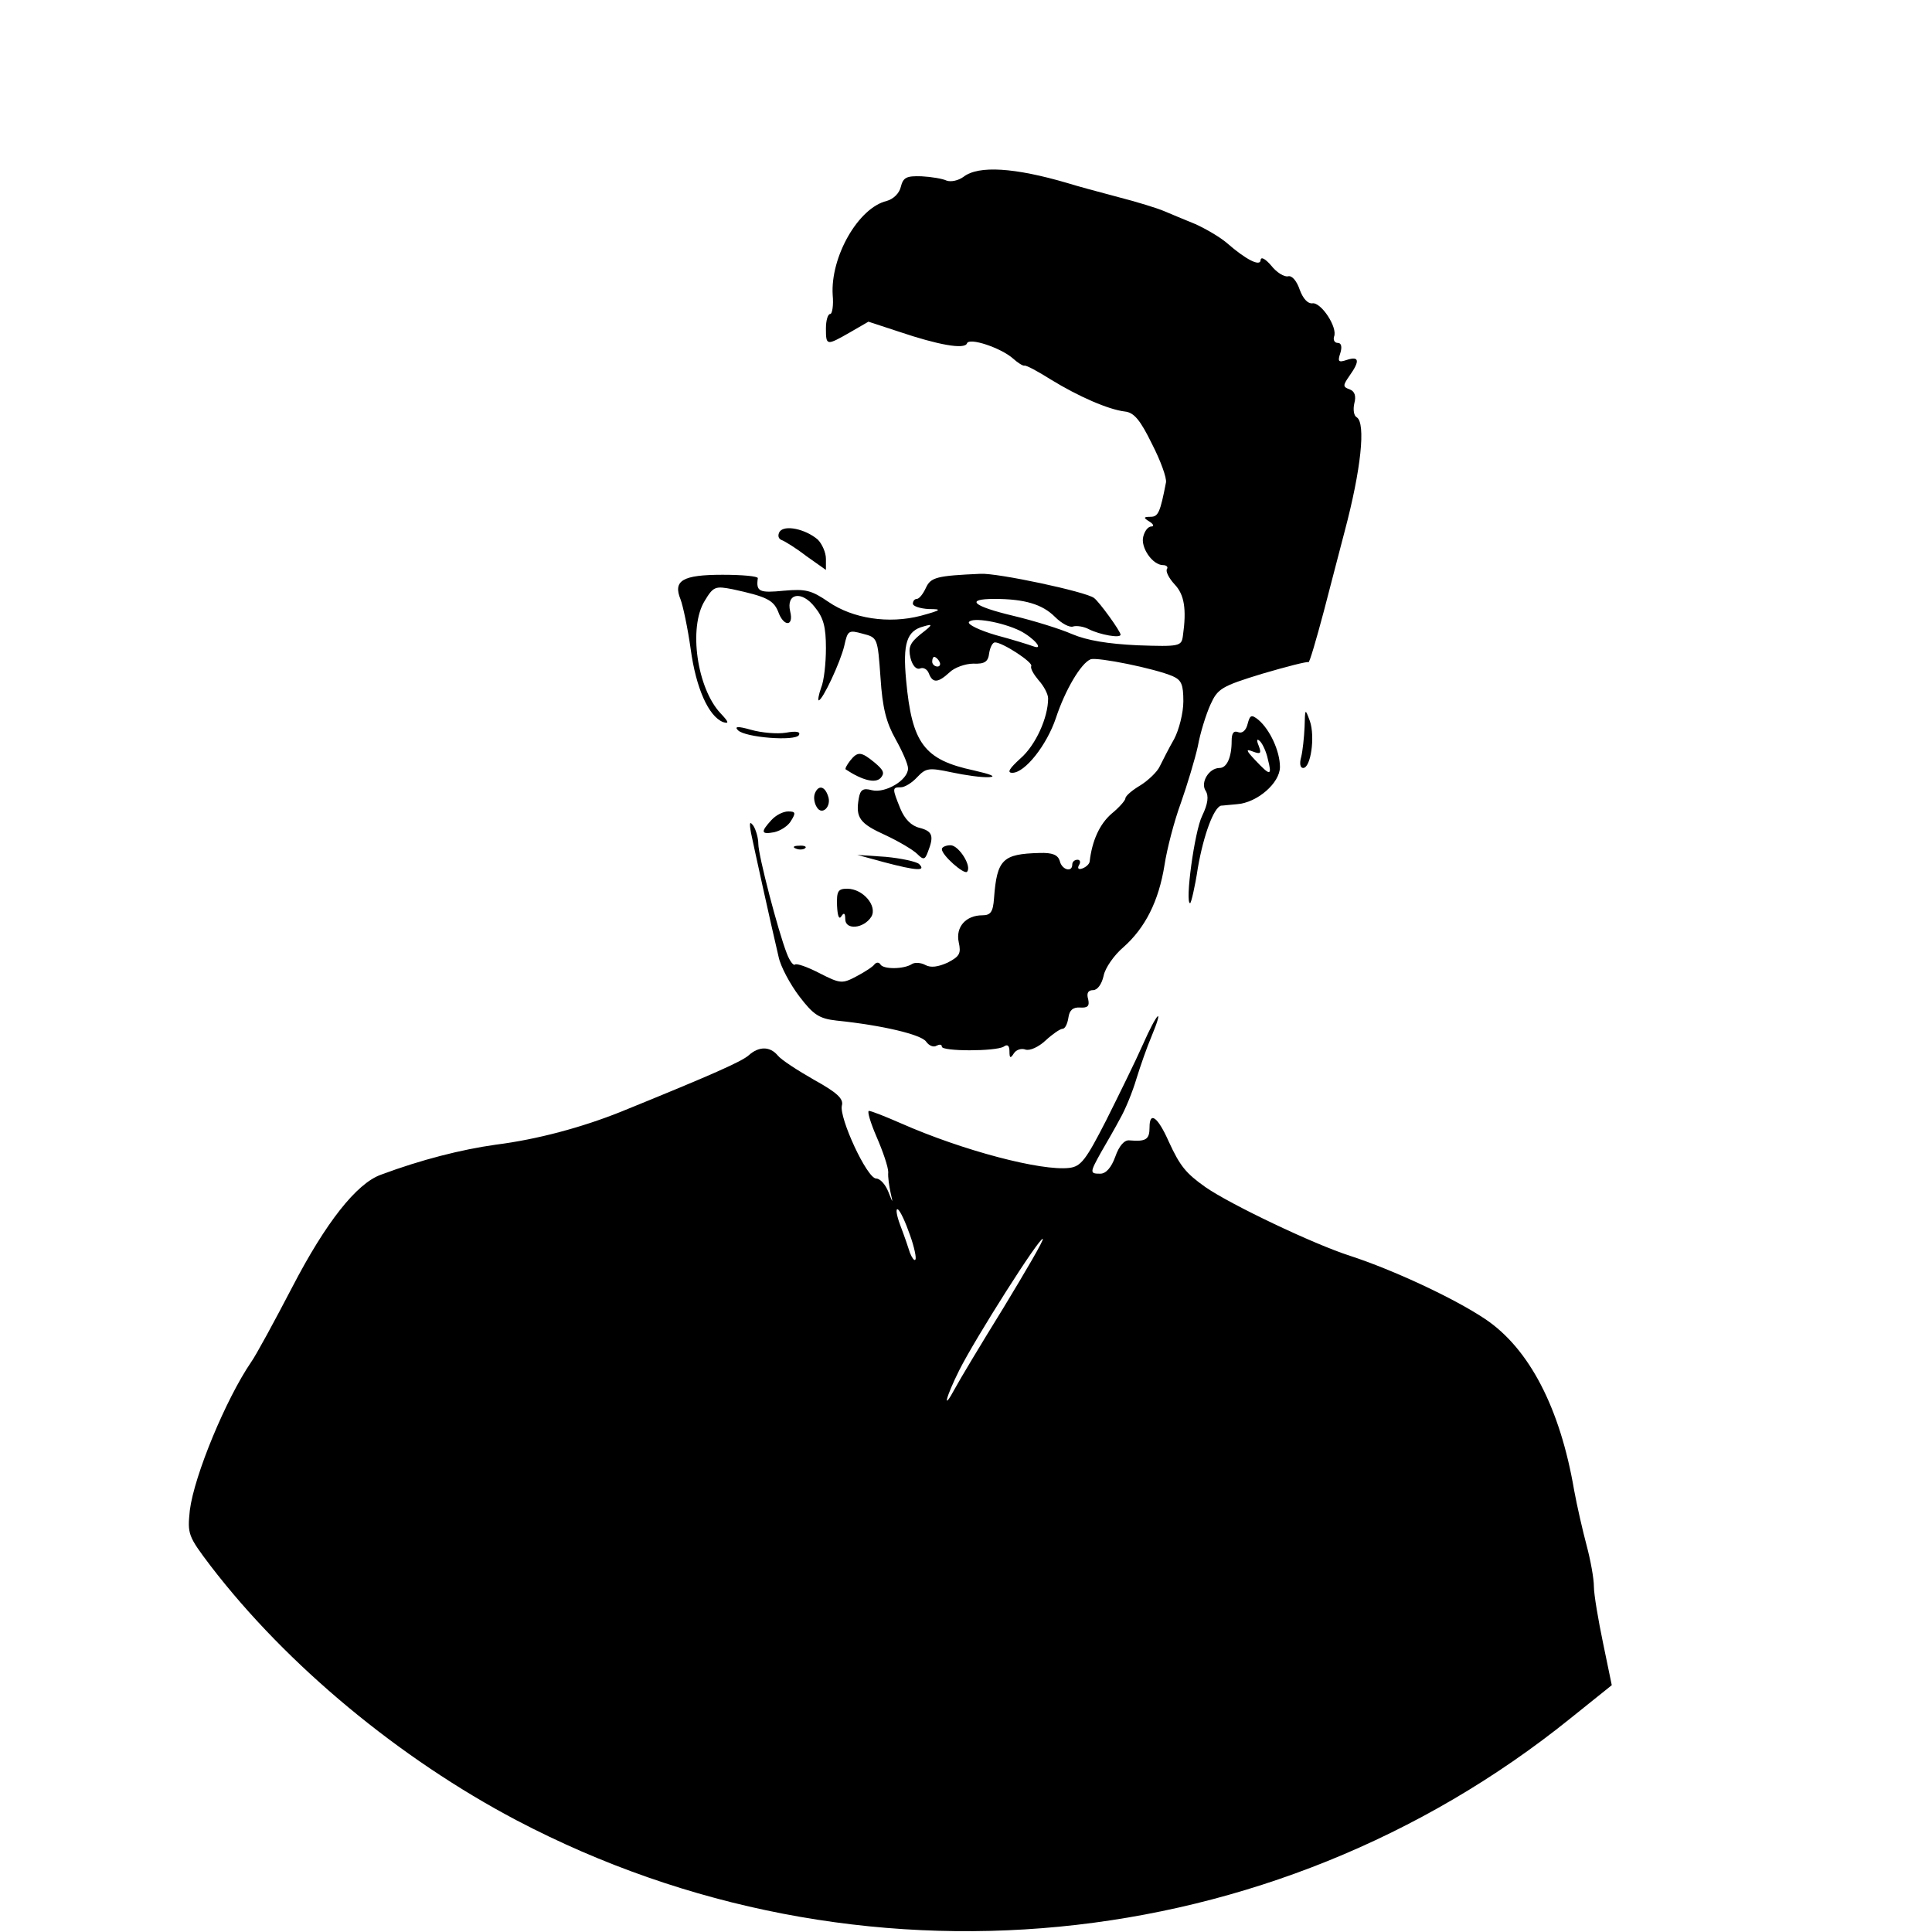 <?xml version="1.0" standalone="no"?>
<!DOCTYPE svg PUBLIC "-//W3C//DTD SVG 20010904//EN"
 "http://www.w3.org/TR/2001/REC-SVG-20010904/DTD/svg10.dtd">
<svg version="1.0" xmlns="http://www.w3.org/2000/svg"
 width="400pt" height="400pt" viewBox="0 0 400 400"
 preserveAspectRatio="xMidYMid meet">
<g transform="translate(0,400) scale(0.1,-0.1)"
fill="#000000" stroke="none">
<path d="M1995 3634 c-11 -8 -26 -11 -35 -8 -8 4 -32 8 -52 9 -31 1 -38 -2
-43 -22 -3 -13 -15 -25 -29 -29 -59 -14 -117 -116 -112 -195 2 -21 -1 -39 -5
-39 -5 0 -9 -13 -9 -30 0 -36 1 -36 50 -8 l38 22 64 -21 c80 -27 135 -37 140
-24 4 13 70 -9 95 -31 10 -9 21 -16 24 -15 4 1 28 -12 55 -29 57 -35 119 -62
153 -66 19 -2 32 -18 56 -67 18 -35 31 -71 29 -80 -12 -62 -16 -71 -32 -71
-15 0 -15 -2 -2 -10 8 -5 10 -10 4 -10 -7 0 -14 -9 -17 -21 -6 -22 19 -59 41
-59 7 0 11 -4 8 -8 -3 -5 4 -19 16 -32 20 -21 25 -51 17 -107 -3 -21 -7 -22
-94 -19 -62 3 -104 10 -135 23 -25 11 -80 28 -122 38 -84 20 -101 35 -39 35
62 0 99 -11 125 -37 14 -14 31 -23 38 -20 7 2 22 0 33 -6 22 -11 65 -19 65
-11 0 7 -44 68 -55 76 -17 13 -200 52 -235 50 -90 -4 -103 -7 -113 -29 -6 -13
-14 -23 -19 -23 -4 0 -8 -4 -8 -10 0 -5 15 -10 33 -11 28 0 27 -2 -17 -14 -66
-17 -140 -6 -191 29 -35 24 -47 27 -92 23 -51 -5 -58 -2 -54 26 0 4 -32 7 -73
7 -83 0 -103 -12 -87 -51 5 -13 15 -60 21 -103 11 -81 37 -139 67 -151 13 -4
12 0 -5 18 -49 52 -67 178 -33 233 18 30 22 31 58 24 69 -15 84 -22 94 -46 11
-32 33 -32 25 0 -9 38 24 44 51 9 18 -22 23 -41 23 -85 0 -31 -4 -68 -10 -82
-5 -14 -7 -26 -5 -26 8 0 45 79 53 113 7 32 9 33 38 25 31 -8 31 -8 37 -91 4
-63 12 -93 31 -127 14 -25 26 -52 26 -61 0 -24 -47 -52 -75 -45 -18 5 -24 1
-27 -17 -7 -40 2 -52 55 -76 28 -13 58 -31 66 -39 13 -13 16 -12 22 4 13 33
10 43 -17 50 -17 4 -31 18 -40 40 -17 42 -17 44 1 44 8 0 23 9 34 21 18 19 24
20 71 10 28 -6 63 -11 78 -10 16 1 3 6 -32 14 -103 22 -128 56 -140 187 -7 75
1 102 36 111 20 6 20 4 -6 -16 -22 -18 -26 -27 -21 -49 4 -16 12 -25 20 -22 7
3 15 -2 18 -10 8 -21 19 -20 43 2 10 10 33 18 49 18 24 -1 31 4 33 22 2 12 7
22 12 22 16 0 80 -42 75 -49 -2 -5 5 -17 15 -29 11 -12 20 -29 20 -38 0 -40
-26 -97 -57 -124 -23 -21 -29 -30 -17 -30 26 0 71 57 90 113 19 58 52 114 72
122 14 5 133 -19 170 -35 18 -8 22 -17 22 -52 0 -24 -9 -59 -19 -78 -11 -19
-24 -45 -30 -57 -5 -11 -24 -29 -40 -39 -17 -10 -31 -22 -31 -27 0 -4 -13 -19
-29 -32 -24 -21 -40 -55 -45 -99 -1 -5 -7 -11 -15 -14 -8 -3 -11 0 -7 7 4 6 2
11 -3 11 -6 0 -11 -4 -11 -10 0 -17 -22 -11 -26 8 -4 12 -15 17 -42 16 -76 -2
-88 -13 -94 -94 -2 -28 -7 -35 -24 -35 -34 0 -56 -24 -49 -56 5 -23 2 -29 -23
-42 -20 -9 -35 -11 -46 -5 -9 5 -22 6 -28 2 -17 -11 -59 -11 -65 -1 -3 5 -8 5
-12 1 -3 -5 -20 -16 -37 -25 -30 -16 -34 -16 -77 6 -25 13 -48 21 -51 18 -3
-3 -11 7 -17 23 -18 46 -59 203 -59 227 0 12 -5 29 -10 37 -8 11 -9 7 -5 -15
6 -29 40 -184 57 -256 4 -20 24 -57 43 -82 29 -38 41 -46 77 -50 97 -10 174
-29 185 -43 6 -9 16 -13 22 -9 6 3 11 3 11 -2 0 -10 111 -10 128 0 8 6 12 2
12 -10 0 -14 2 -15 9 -4 5 8 16 11 24 8 9 -3 27 5 42 19 14 13 30 24 35 24 5
0 10 10 12 23 2 15 9 22 24 21 16 -1 20 3 17 17 -4 13 0 19 10 19 9 0 18 12
22 30 3 16 22 43 41 59 45 40 73 95 85 170 5 33 20 91 34 129 13 37 29 90 35
117 5 28 17 66 26 86 15 33 22 38 107 64 51 15 94 26 96 24 2 -2 16 46 32 106
16 61 35 135 43 165 34 128 44 224 25 236 -6 3 -8 16 -5 29 4 15 1 25 -10 29
-14 5 -14 8 0 28 22 31 20 41 -5 33 -18 -6 -20 -4 -14 14 4 13 2 21 -5 21 -7
0 -10 6 -8 13 8 19 -27 72 -45 69 -9 -1 -19 9 -26 28 -6 18 -16 30 -24 28 -8
-2 -24 8 -35 22 -12 14 -21 19 -22 12 0 -15 -30 0 -70 35 -14 12 -43 29 -65
39 -22 9 -51 21 -65 27 -14 6 -56 19 -95 29 -38 10 -86 23 -105 29 -109 32
-184 37 -215 13z m117 -940 c29 -15 51 -41 27 -32 -8 3 -43 14 -77 23 -34 10
-59 22 -56 27 7 11 69 0 106 -18z m-167 -64 c3 -5 1 -10 -4 -10 -6 0 -11 5
-11 10 0 6 2 10 4 10 3 0 8 -4 11 -10z"/>
<path d="M1614 2899 c-4 -7 -3 -14 4 -17 6 -2 29 -16 51 -33 l41 -29 0 23 c0
13 -8 31 -17 40 -26 22 -69 31 -79 16z"/>
<path d="M2701 2495 c-1 -22 -4 -50 -7 -62 -4 -14 -2 -23 4 -23 16 0 25 65 14
97 -10 27 -10 27 -11 -12z"/>
<path d="M2583 2501 c-3 -13 -11 -20 -19 -17 -10 4 -14 -2 -14 -18 0 -34 -10
-56 -25 -56 -22 0 -40 -30 -29 -47 7 -11 5 -27 -7 -52 -16 -32 -36 -181 -25
-181 2 0 10 33 16 73 12 69 33 125 48 129 4 0 19 2 33 3 42 3 89 44 89 77 0
33 -21 78 -45 98 -14 11 -17 10 -22 -9z m42 -73 c9 -35 5 -35 -26 -2 -20 21
-20 24 -5 18 16 -6 18 -4 12 12 -5 12 -4 16 3 9 5 -5 13 -22 16 -37z"/>
<path d="M1528 2488 c15 -15 118 -23 126 -10 4 7 -5 9 -27 5 -18 -3 -51 0 -72
6 -28 8 -35 7 -27 -1z"/>
<path d="M1760 2425 c-7 -9 -11 -17 -9 -18 35 -23 61 -29 72 -18 9 10 7 16
-12 32 -28 23 -35 24 -51 4z"/>
<path d="M1687 2357 c-3 -8 -1 -20 4 -28 11 -19 32 2 23 24 -7 20 -20 22 -27
4z"/>
<path d="M1597 2302 c-23 -25 -21 -30 6 -25 13 3 29 13 35 24 10 16 9 19 -6
19 -11 0 -26 -8 -35 -18z"/>
<path d="M1648 2243 c7 -3 16 -2 19 1 4 3 -2 6 -13 5 -11 0 -14 -3 -6 -6z"/>
<path d="M1950 2242 c0 -13 46 -53 52 -47 11 11 -17 55 -34 55 -10 0 -18 -4
-18 -8z"/>
<path d="M1830 2215 c68 -18 88 -19 73 -4 -5 5 -37 12 -69 15 l-59 4 55 -15z"/>
<path d="M1733 2125 c1 -21 4 -30 9 -22 5 8 8 7 8 -6 0 -23 38 -20 54 5 13 22
-17 58 -50 58 -19 0 -22 -5 -21 -35z"/>
<path d="M2366 1837 c-15 -34 -50 -105 -76 -157 -42 -82 -52 -95 -76 -98 -58
-7 -221 36 -348 92 -32 14 -62 26 -67 26 -4 0 3 -24 16 -54 13 -30 24 -62 24
-73 -1 -10 2 -29 5 -43 5 -22 5 -22 -5 3 -6 15 -17 27 -25 27 -19 0 -77 126
-71 151 4 14 -10 27 -57 53 -35 20 -69 42 -76 51 -16 19 -39 19 -60 0 -15 -13
-73 -39 -265 -117 -80 -32 -172 -57 -259 -68 -71 -10 -154 -31 -237 -62 -51
-18 -115 -100 -184 -233 -37 -71 -75 -141 -85 -155 -52 -76 -118 -235 -127
-307 -5 -49 -4 -53 43 -115 158 -206 391 -399 634 -527 705 -370 1563 -287
2181 211 l86 69 -18 87 c-10 48 -19 101 -19 117 0 17 -7 55 -15 85 -8 30 -20
82 -26 115 -29 170 -93 293 -184 354 -64 43 -191 102 -280 131 -75 24 -247
106 -299 142 -41 29 -53 44 -76 94 -23 52 -40 64 -40 30 0 -25 -7 -30 -42 -27
-10 1 -21 -11 -29 -34 -8 -22 -19 -35 -31 -35 -22 0 -22 2 2 45 11 19 29 50
39 69 11 19 26 56 34 83 8 26 22 66 31 87 27 65 12 51 -18 -17z m-482 -394 c9
-25 14 -49 11 -51 -2 -3 -7 4 -11 14 -3 10 -12 36 -20 57 -8 21 -10 36 -5 33
5 -3 16 -27 25 -53z m194 -150 c-47 -76 -92 -151 -101 -168 -27 -50 -19 -18 9
38 33 66 167 277 173 272 2 -3 -35 -66 -81 -142z"/>
</g>
</svg>
